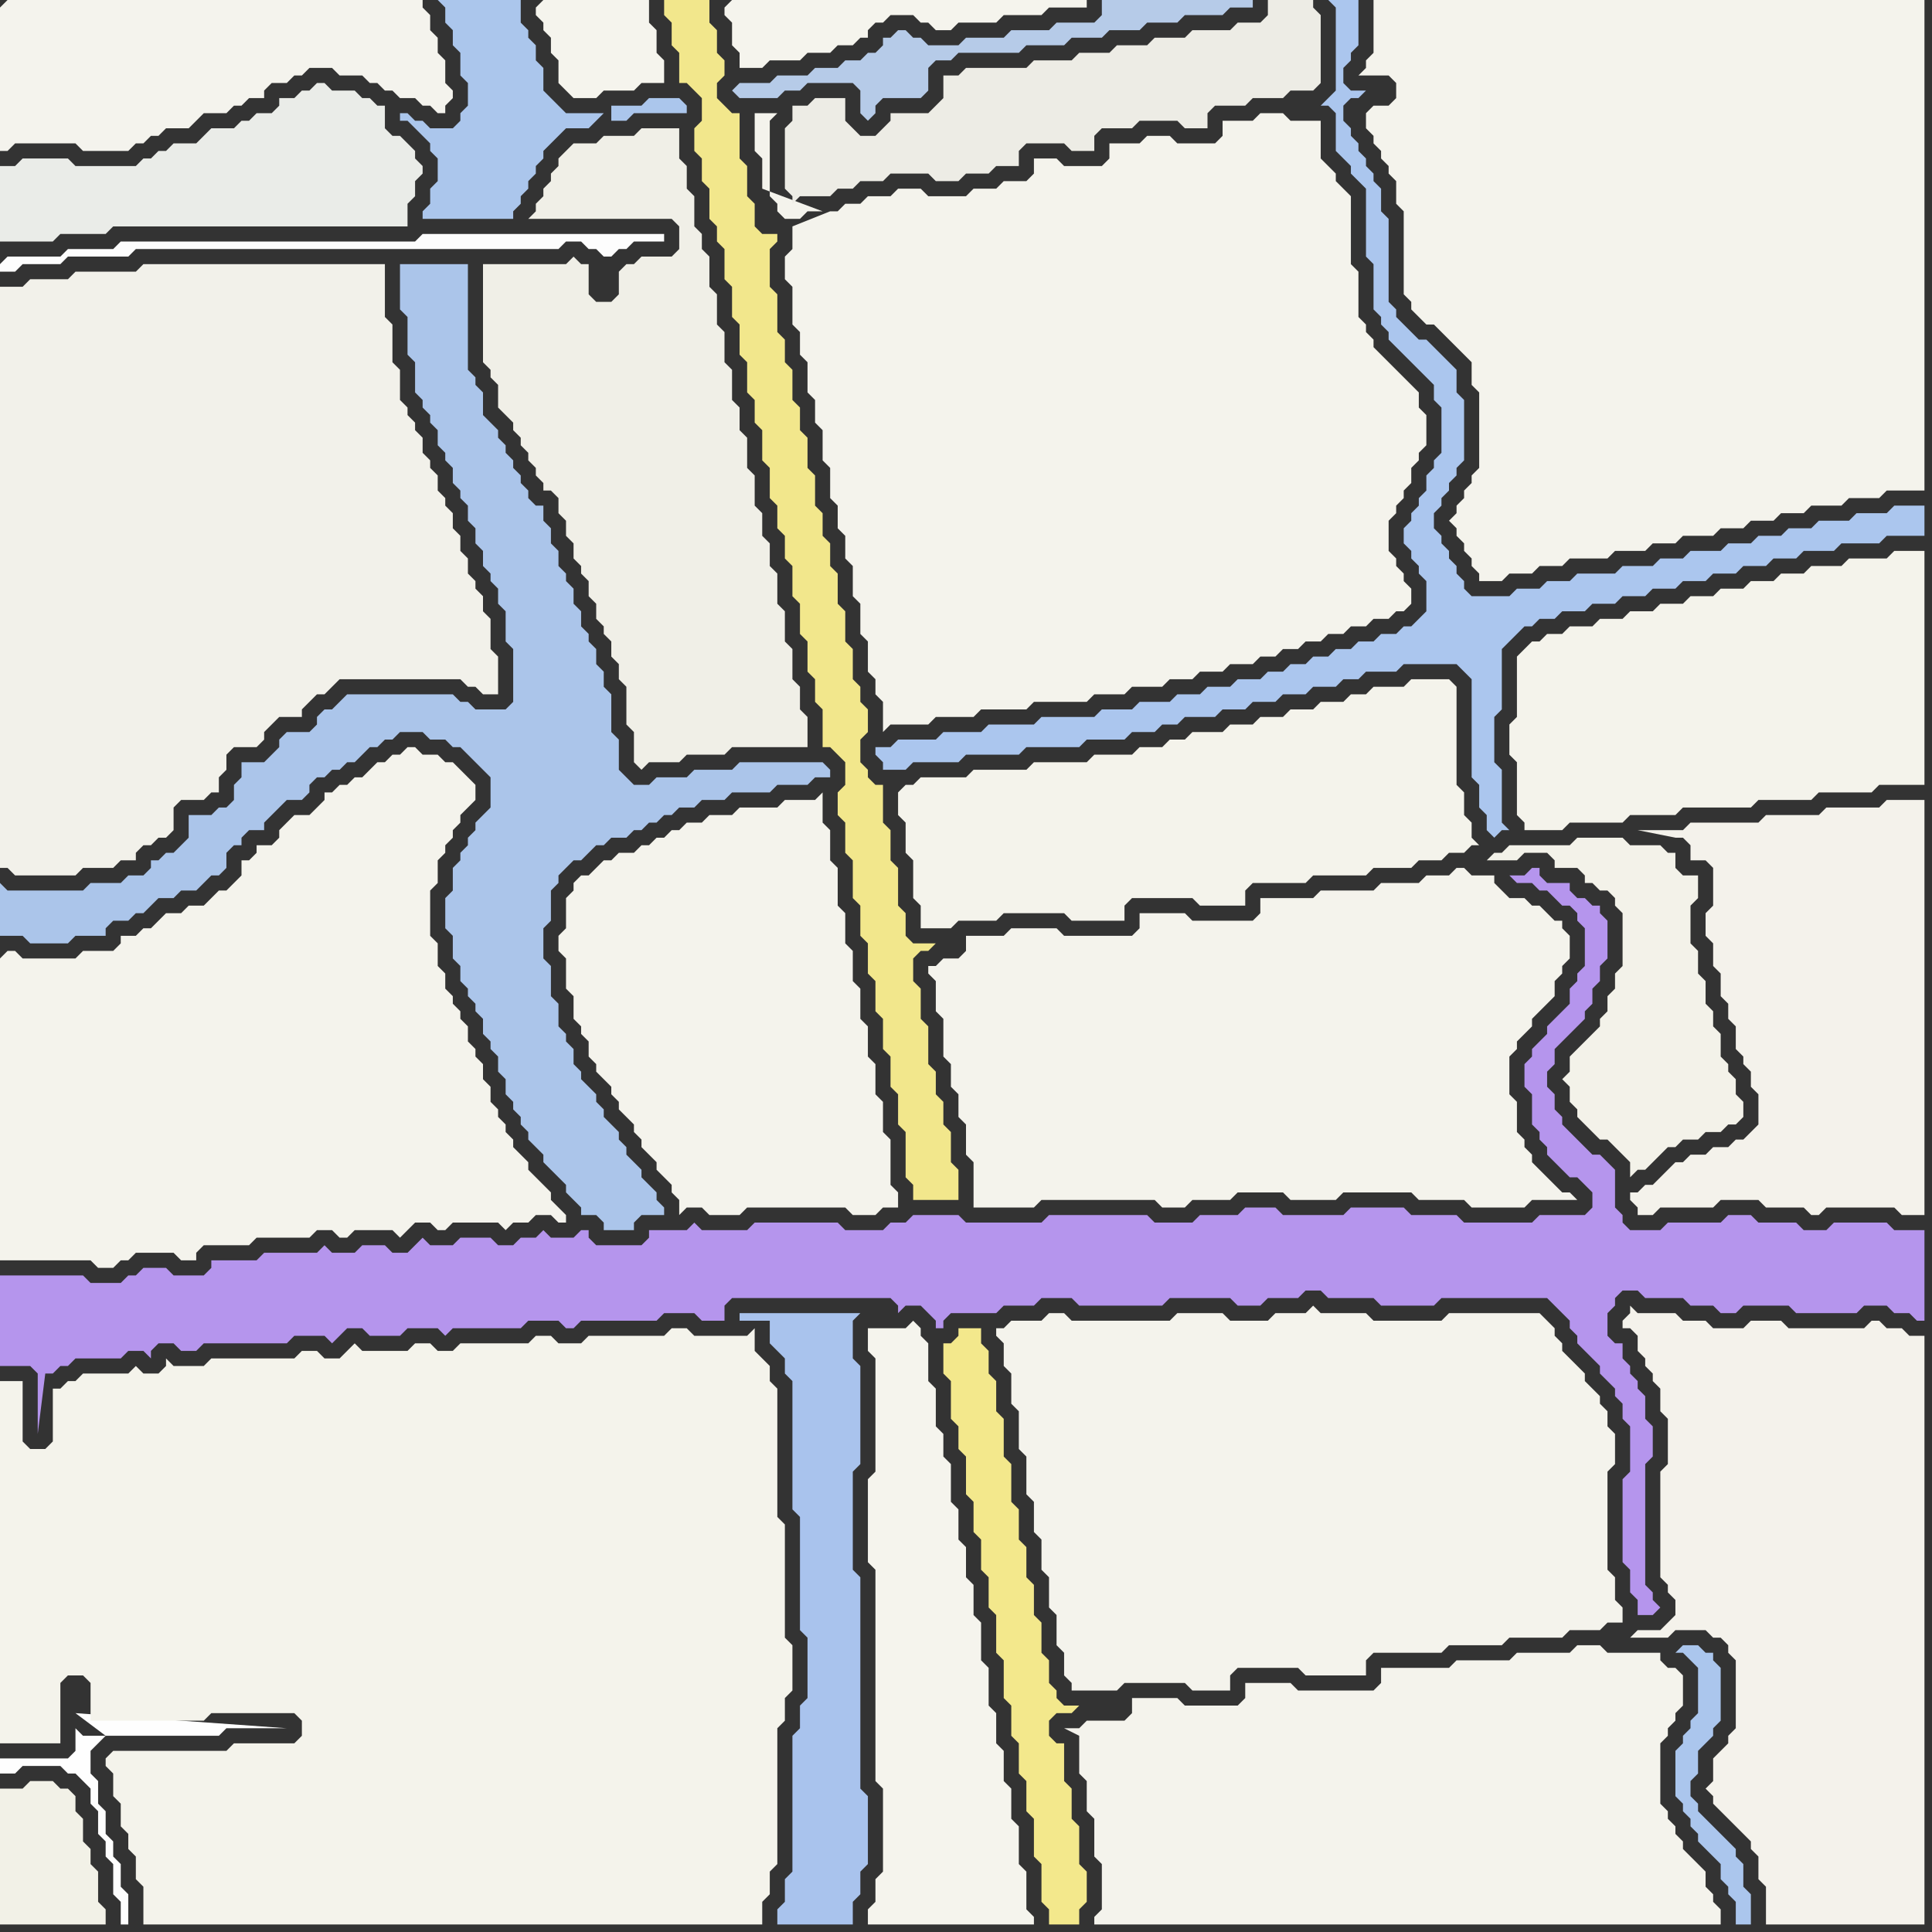 <svg width="256" height="256" xmlns="http://www.w3.org/2000/svg"><rect width="100%" height="100%" fill="#333333" stroke="none"/><script> 
var tempColor;
function hoverPath(evt){
obj = evt.target;
tempColor = obj.getAttribute("fill");
obj.setAttribute("fill","red");
//alert(tempColor);
//obj.setAttribute("stroke","red");}
function recoverPath(evt){
obj = evt.target;
obj.setAttribute("fill", tempColor);
//obj.setAttribute("stroke", tempColor);
}</script><path onmouseover="hoverPath(evt)" onmouseout="recoverPath(evt)" fill="rgb(242,241,234)" d="M  0,40l 0,75 1,0 1,1 8,0 1,-1 4,0 1,-1 2,0 0,-1 1,-1 1,0 1,-1 1,0 1,-1 0,-3 1,-1 3,0 1,-1 1,0 0,-2 1,-1 0,-2 1,-1 3,0 1,-1 0,-1 1,-1 1,-1 3,0 0,-1 1,-1 1,-1 1,0 1,-1 1,-1 16,0 1,1 1,0 1,1 2,0 0,-5 -1,-1 0,-4 -1,-1 0,-2 -1,-1 0,-1 -1,-1 0,-2 -1,-1 0,-2 -1,-1 0,-2 -1,-1 0,-1 -1,-1 0,-2 -1,-1 0,-1 -1,-1 0,-2 -1,-1 0,-1 -1,-1 0,-1 -1,-1 0,-4 -1,-1 0,-5 -1,-1 0,-7 -32,0 -1,1 -8,0 -1,1 -5,0 -1,1 -3,0Z"/>
<path onmouseover="hoverPath(evt)" onmouseout="recoverPath(evt)" fill="rgb(181,149,237)" d="M  0,172l 0,9 4,0 1,1 0,8 1,-8 1,0 1,-1 1,0 1,-1 6,0 1,-1 2,0 1,1 0,-1 1,-1 2,0 1,1 2,0 1,-1 11,0 1,-1 4,0 1,1 1,-1 1,-1 2,0 1,1 4,0 1,-1 4,0 1,1 1,-1 9,0 1,-1 4,0 1,1 1,0 1,-1 10,0 1,-1 4,0 1,1 3,0 0,-2 1,-1 21,0 1,1 0,1 1,-1 2,0 1,1 1,1 0,1 1,0 0,-1 1,-1 6,0 1,-1 4,0 1,-1 4,0 1,1 11,0 1,-1 8,0 1,1 3,0 1,-1 4,0 1,-1 2,0 1,1 6,0 1,1 7,0 1,-1 14,0 1,1 1,1 1,1 0,1 1,1 0,1 1,1 1,1 1,1 0,1 1,1 1,1 0,1 1,1 0,2 1,1 0,6 -1,1 0,11 1,1 0,3 1,1 0,2 2,0 1,-1 0,0 -1,-1 0,-1 -1,-1 0,-16 1,-1 0,-4 -1,-1 0,-3 -1,-1 0,-1 -1,-1 0,-1 -1,-1 0,-2 -1,0 -1,-1 0,-3 1,-1 0,-1 1,-1 2,0 1,1 5,0 1,1 3,0 1,1 2,0 1,-1 6,0 1,1 8,0 1,-1 3,0 1,1 2,0 1,1 1,0 0,-12 -4,0 -1,-1 -7,0 -1,1 -3,0 -1,-1 -5,0 -1,-1 -3,0 -1,1 -7,0 -1,1 -4,0 -1,-1 0,-1 -1,-1 0,-5 -1,-1 -1,-1 -1,0 -1,-1 -1,-1 -1,-1 -1,-1 0,-1 -1,-1 0,-2 -1,-1 0,-2 1,-1 0,-2 1,-1 1,-1 1,-1 1,-1 0,-1 1,-1 0,-2 1,-1 0,-2 1,-1 0,-5 -1,-1 0,-1 -1,0 -1,-1 -1,0 -1,-1 0,-1 -3,0 -1,-1 0,-1 -1,0 -1,1 -2,0 1,1 2,0 1,1 1,0 1,1 1,1 1,0 1,1 0,1 1,1 0,5 -1,1 0,1 -1,1 0,2 -1,1 -1,1 -1,1 0,1 -1,1 -1,1 0,1 -1,1 0,3 1,1 0,4 1,1 0,1 1,1 0,1 1,1 1,1 1,1 1,0 1,1 1,1 0,2 -1,1 -6,0 -1,1 -9,0 -1,-1 -6,0 -1,-1 -7,0 -1,1 -8,0 -1,-1 -4,0 -1,1 -5,0 -1,1 -5,0 -1,-1 -13,0 -1,1 -10,0 -1,-1 -6,0 -1,1 -2,0 -1,1 -5,0 -1,-1 -11,0 -1,1 -6,0 -1,-1 -1,1 -5,0 0,1 -1,1 -6,0 -1,-1 0,-1 -1,0 -1,1 -3,0 -1,-1 -1,1 -2,0 -1,1 -2,0 -1,-1 -4,0 -1,1 -3,0 -1,-1 -1,1 -1,1 -2,0 -1,-1 -3,0 -1,1 -3,0 -1,-1 -1,1 -7,0 -1,1 -6,0 0,1 -1,1 -4,0 -1,-1 -3,0 -1,1 -1,0 -1,1 -4,0 -1,-1 -11,0Z"/>
<path onmouseover="hoverPath(evt)" onmouseout="recoverPath(evt)" fill="rgb(240,239,231)" d="M  96,48l 0,-4 -1,-1 0,-4 -1,-1 0,-4 -1,-1 0,-2 -1,-1 0,-4 -1,-1 0,-3 -1,-1 0,-4 -5,0 -1,1 -4,0 -1,1 -3,0 -1,1 -1,1 0,1 -1,1 0,1 -1,1 0,1 -1,1 0,1 -1,1 19,0 1,1 0,3 -1,1 -4,0 -1,1 -1,0 -1,1 0,3 -1,1 -2,0 -1,-1 0,-4 -1,0 -1,-1 -1,1 -11,0 0,13 1,1 0,1 1,1 0,3 1,1 1,1 0,1 1,1 0,1 1,1 0,1 1,1 0,1 1,1 0,1 1,0 1,1 0,2 1,1 0,2 1,1 0,2 1,1 0,1 1,1 0,2 1,1 0,2 1,1 0,1 1,1 0,2 1,1 0,2 1,1 0,5 1,1 0,4 1,1 1,-1 4,0 1,-1 5,0 1,-1 10,0 0,-4 -1,-1 0,-3 -1,-1 0,-4 -1,-1 0,-4 -1,-1 0,-4 -1,-1 0,-3 -1,-1 0,-3 -1,-1 0,-4 -1,-1 0,-4 -1,-1 0,-3 -1,-1 0,-4 -1,-1Z"/>
<path onmouseover="hoverPath(evt)" onmouseout="recoverPath(evt)" fill="rgb(244,243,236)" d="M  109,28l -2,0 -1,1 -2,0 -1,-1 0,-1 -1,-1 0,-10 1,-1 -3,0 0,5 1,1 0,4 8,3 -4,2 0,3 -1,1 0,3 1,1 0,5 1,1 0,3 1,1 0,4 1,1 0,3 1,1 0,4 1,1 0,4 1,1 0,3 1,1 0,3 1,1 0,4 1,1 0,4 1,1 0,4 1,1 0,2 1,1 0,4 1,-1 5,0 1,-1 5,0 1,-1 6,0 1,-1 7,0 1,-1 4,0 1,-1 4,0 1,-1 3,0 1,-1 3,0 1,-1 3,0 1,-1 2,0 1,-1 2,0 1,-1 2,0 1,-1 2,0 1,-1 2,0 1,-1 2,0 1,-1 1,0 1,-1 0,-2 -1,-1 0,-1 -1,-1 0,-1 -1,-1 0,-4 1,-1 0,-1 1,-1 0,-1 1,-1 0,-2 1,-1 0,-1 1,-1 0,-4 -1,-1 0,-2 -1,-1 -1,-1 -1,-1 -1,-1 -1,-1 -1,-1 0,-1 -1,-1 0,-1 -1,-1 0,-6 -1,-1 0,-9 -2,-2 0,-1 -1,-1 -1,-1 0,-5 -4,0 -1,-1 -3,0 -1,1 -4,0 0,2 -1,1 -5,0 -1,-1 -3,0 -1,1 -4,0 0,2 -1,1 -5,0 -1,-1 -3,0 0,2 -1,1 -3,0 -1,1 -3,0 -1,1 -5,0 -1,-1 -3,0 -1,1 -3,0 -1,1 -2,0 -1,1 -1,0 -5,2 4,-2Z"/>
<path onmouseover="hoverPath(evt)" onmouseout="recoverPath(evt)" fill="rgb(245,244,237)" d="M  115,176l 0,3 1,1 0,15 -1,1 0,11 1,1 0,28 1,1 0,11 -1,1 0,3 -1,1 0,2 22,0 0,-1 -1,-1 0,-5 -1,-1 0,-5 -1,-1 0,-4 -1,-1 0,-4 -1,-1 0,-4 -1,-1 0,-5 -1,-1 0,-5 -1,-1 0,-4 -1,-1 0,-4 -1,-1 0,-4 -1,-1 0,-5 -1,-1 0,-3 -1,-1 0,-5 -1,-1 0,-5 -1,-1 0,-1 -1,-1 -1,1Z"/>
<path onmouseover="hoverPath(evt)" onmouseout="recoverPath(evt)" fill="rgb(244,243,236)" d="M  133,176l -1,0 0,1 1,1 0,3 1,1 0,4 1,1 0,5 1,1 0,5 1,1 0,4 1,1 0,4 1,1 0,4 1,1 0,4 1,1 0,3 1,1 0,1 6,0 1,-1 8,0 1,1 5,0 0,-2 1,-1 8,0 1,1 8,0 0,-2 1,-1 9,0 1,-1 7,0 1,-1 7,0 1,-1 4,0 1,-1 2,0 0,-2 -1,-1 0,-3 -1,-1 0,-13 1,-1 0,-4 -1,-1 0,-2 -1,-1 0,-1 -1,-1 -1,-1 0,-1 -1,-1 -1,-1 -1,-1 0,-1 -1,-1 0,-1 -1,-1 -1,-1 -12,0 -1,1 -9,0 -1,-1 -6,0 -1,-1 -1,1 -4,0 -1,1 -5,0 -1,-1 -6,0 -1,1 -13,0 -1,-1 -2,0 -1,1 -4,0 -1,1Z"/>
<path onmouseover="hoverPath(evt)" onmouseout="recoverPath(evt)" fill="rgb(244,243,236)" d="M  181,16l 0,1 1,1 0,1 1,1 0,1 1,1 0,1 1,1 0,3 1,1 0,11 1,1 0,1 1,1 1,1 1,0 2,2 1,1 1,1 1,1 0,3 1,1 0,10 -1,1 0,1 -1,1 0,1 -1,1 0,1 -1,1 1,1 0,1 1,1 0,1 1,1 0,1 1,1 0,1 3,0 1,-1 3,0 1,-1 3,0 1,-1 5,0 1,-1 4,0 1,-1 3,0 1,-1 4,0 1,-1 3,0 1,-1 3,0 1,-1 3,0 1,-1 4,0 1,-1 4,0 1,-1 5,0 0,-65 -73,0 0,7 -1,1 0,1 -1,1 4,0 1,1 0,2 -1,1 -2,0 -1,1Z"/>
<path onmouseover="hoverPath(evt)" onmouseout="recoverPath(evt)" fill="rgb(244,243,237)" d="M  0,1l 0,19 1,0 1,-1 8,0 1,1 6,0 1,-1 1,0 1,-1 1,0 1,-1 3,0 1,-1 1,-1 3,0 1,-1 1,0 1,-1 2,0 0,-1 1,-1 2,0 1,-1 1,0 1,-1 3,0 1,1 3,0 1,1 1,0 1,1 1,0 1,1 2,0 1,1 1,0 1,1 1,0 0,-1 1,-1 0,-1 -1,-1 0,-3 -1,-1 0,-2 -1,-1 0,-2 -1,-1 0,-1 -55,0 -1,1Z"/>
<path onmouseover="hoverPath(evt)" onmouseout="recoverPath(evt)" fill="rgb(234,236,232)" d="M  0,25l 0,7 7,0 1,-1 6,0 1,-1 39,0 0,-3 1,-1 0,-2 1,-1 0,-1 -1,-1 0,-1 -1,-1 -1,-1 -1,0 -1,-1 0,-3 -1,0 -1,-1 -1,0 -1,-1 -3,0 -1,-1 -1,0 -1,1 -1,0 -1,1 -2,0 0,1 -1,1 -2,0 -1,1 -1,0 -1,1 -3,0 -1,1 -1,1 -3,0 -1,1 -1,0 -1,1 -1,0 -1,1 -8,0 -1,-1 -6,0 -1,1 -2,0Z"/>
<path onmouseover="hoverPath(evt)" onmouseout="recoverPath(evt)" fill="rgb(171,197,234)" d="M  42,96l 0,0 -1,1 -3,0 -1,1 0,1 -1,1 -1,1 -3,0 0,2 -1,1 0,2 -1,1 -1,0 -1,1 -3,0 0,3 -1,1 -1,1 -1,0 -1,1 -1,0 0,1 -1,1 -2,0 -1,1 -4,0 -1,1 -10,0 -1,-1 0,7 3,0 1,1 5,0 1,-1 4,0 0,-1 1,-1 2,0 1,-1 1,0 1,-1 1,-1 2,0 1,-1 2,0 1,-1 1,-1 1,0 1,-1 0,-2 1,-1 1,0 0,-1 1,-1 2,0 0,-1 1,-1 1,-1 1,-1 2,0 1,-1 0,-1 1,-1 1,0 1,-1 1,0 1,-1 1,0 2,-2 1,0 1,-1 1,0 1,-1 3,0 1,1 2,0 1,1 1,0 1,1 1,1 1,1 1,1 0,4 -1,1 -1,1 0,1 -1,1 0,1 -1,1 0,1 -1,1 0,3 -1,1 0,4 1,1 0,3 1,1 0,2 1,1 0,1 1,1 0,1 1,1 0,2 1,1 0,1 1,1 0,2 1,1 0,2 1,1 0,1 1,1 0,1 1,1 0,1 1,1 1,1 0,1 1,1 1,1 1,1 0,1 1,1 1,1 0,1 2,0 1,1 0,1 4,0 0,-1 1,-1 3,0 0,-1 -1,-1 0,-1 -1,-1 -1,-1 0,-1 -1,-1 -1,-1 0,-1 -1,-1 0,-1 -1,-1 -1,-1 0,-1 -1,-1 0,-1 -1,-1 -1,-1 0,-1 -1,-1 0,-2 -1,-1 0,-1 -1,-1 0,-3 -1,-1 0,-4 -1,-1 0,-4 1,-1 0,-4 1,-1 0,-1 1,-1 1,-1 1,0 1,-1 1,-1 1,0 1,-1 2,0 1,-1 1,0 1,-1 1,0 1,-1 1,0 1,-1 2,0 1,-1 3,0 1,-1 5,0 1,-1 4,0 1,-1 2,0 0,-1 -1,-1 -11,0 -1,1 -5,0 -1,1 -4,0 -1,1 -2,0 -1,-1 -1,-1 0,-4 -1,-1 0,-5 -1,-1 0,-2 -1,-1 0,-2 -1,-1 0,-1 -1,-1 0,-2 -1,-1 0,-2 -1,-1 0,-1 -1,-1 0,-2 -1,-1 0,-2 -1,-1 0,-2 -1,0 -1,-1 0,-1 -1,-1 0,-1 -1,-1 0,-1 -1,-1 0,-1 -1,-1 0,-1 -1,-1 -1,-1 0,-3 -1,-1 0,-1 -1,-1 0,-14 -9,0 0,6 1,1 0,5 1,1 0,4 1,1 0,1 1,1 0,1 1,1 0,2 1,1 0,1 1,1 0,2 1,1 0,1 1,1 0,2 1,1 0,2 1,1 0,2 1,1 0,1 1,1 0,2 1,1 0,4 1,1 0,7 -1,1 -4,0 -1,-1 -1,0 -1,-1 -14,0 -1,1 -1,1 -1,0 -1,1Z"/>
<path onmouseover="hoverPath(evt)" onmouseout="recoverPath(evt)" fill="rgb(245,244,237)" d="M  71,1l 0,1 1,1 0,1 1,1 0,2 1,1 0,3 1,1 1,1 3,0 1,-1 4,0 1,-1 3,0 0,-3 -1,-1 0,-3 -1,-1 0,-3 -14,0 -1,1Z"/>
<path onmouseover="hoverPath(evt)" onmouseout="recoverPath(evt)" fill="rgb(244,243,236)" d="M  76,117l 0,1 -1,1 0,4 -1,1 0,2 1,1 0,4 1,1 0,3 1,1 0,1 1,1 0,2 1,1 0,1 1,1 1,1 0,1 1,1 0,1 1,1 1,1 0,1 1,1 0,1 1,1 1,1 0,1 1,1 1,1 0,1 1,1 0,2 1,-1 2,0 1,1 4,0 1,-1 13,0 1,1 3,0 1,-1 2,0 0,-2 -1,-1 0,-6 -1,-1 0,-4 -1,-1 0,-4 -1,-1 0,-4 -1,-1 0,-4 -1,-1 0,-4 -1,-1 0,-4 -1,-1 0,-5 -1,-1 0,-4 -1,-1 0,-4 -1,1 -4,0 -1,1 -5,0 -1,1 -3,0 -1,1 -2,0 -1,1 -1,0 -1,1 -1,0 -1,1 -1,0 -1,1 -2,0 -1,1 -1,0 -1,1 -1,1 -1,0 -1,1Z"/>
<path onmouseover="hoverPath(evt)" onmouseout="recoverPath(evt)" fill="rgb(245,244,237)" d="M  96,1l 0,1 1,1 0,3 1,1 0,2 3,0 1,-1 4,0 1,-1 3,0 1,-1 2,0 1,-1 1,0 0,-1 1,-1 1,0 1,-1 3,0 1,1 1,0 1,1 2,0 1,-1 5,0 1,-1 5,0 1,-1 5,0 0,-1 -47,0 -1,1Z"/>
<path onmouseover="hoverPath(evt)" onmouseout="recoverPath(evt)" fill="rgb(169,195,237)" d="M  102,177l 0,1 1,1 1,1 0,2 1,1 0,17 1,1 0,15 1,1 0,8 -1,1 0,3 -1,1 0,18 -1,1 0,3 -1,1 0,2 10,0 0,-3 1,-1 0,-3 1,-1 0,-9 -1,-1 0,-28 -1,-1 0,-13 1,-1 0,-13 -1,-1 0,-5 1,-1 -16,0 0,1 4,0Z"/>
<path onmouseover="hoverPath(evt)" onmouseout="recoverPath(evt)" fill="rgb(244,243,235)" d="M  119,105l 0,3 1,1 0,4 1,1 0,5 1,1 0,3 4,0 1,-1 5,0 1,-1 8,0 1,1 7,0 0,-2 1,-1 8,0 1,1 6,0 0,-2 1,-1 7,0 1,-1 7,0 1,-1 5,0 1,-1 3,0 1,-1 2,0 1,-1 1,0 -1,-1 0,-2 -1,-1 0,-3 -1,-1 0,-13 -1,-1 -5,0 -1,1 -4,0 -1,1 -2,0 -1,1 -3,0 -1,1 -3,0 -1,1 -3,0 -1,1 -3,0 -1,1 -4,0 -1,1 -2,0 -1,1 -3,0 -1,1 -5,0 -1,1 -7,0 -1,1 -7,0 -1,1 -6,0 -1,1 -1,0 -1,1Z"/>
<path onmouseover="hoverPath(evt)" onmouseout="recoverPath(evt)" fill="rgb(244,243,236)" d="M  124,128l -1,0 0,1 1,1 0,4 1,1 0,5 1,1 0,3 1,1 0,3 1,1 0,4 1,1 0,6 8,0 1,-1 15,0 1,1 3,0 1,-1 5,0 1,-1 6,0 1,1 6,0 1,-1 9,0 1,1 6,0 1,1 7,0 1,-1 6,0 -1,-1 -1,0 -1,-1 -1,-1 -1,-1 -1,-1 0,-1 -1,-1 0,-1 -1,-1 0,-4 -1,-1 0,-5 1,-1 0,-1 1,-1 1,-1 0,-1 1,-1 1,-1 1,-1 0,-2 1,-1 0,-1 1,-1 0,-3 -1,-1 0,-1 -1,0 -1,-1 -1,-1 -1,0 -1,-1 -2,0 -1,-1 -1,-1 0,-1 -3,0 -1,-1 -1,0 -1,1 -3,0 -1,1 -5,0 -1,1 -7,0 -1,1 -7,0 0,2 -1,1 -8,0 -1,-1 -6,0 0,2 -1,1 -9,0 -1,-1 -6,0 -1,1 -5,0 0,2 -1,1 -2,0 -1,1Z"/>
<path onmouseover="hoverPath(evt)" onmouseout="recoverPath(evt)" fill="rgb(254,254,254)" d="M  14,230l -3,0 -1,-1 0,3 -1,1 -9,0 0,2 2,0 1,-1 5,0 1,1 1,0 1,1 1,1 0,2 1,1 0,3 1,1 0,2 1,1 0,4 1,1 0,3 1,0 0,-4 -1,-1 0,-3 -1,-1 0,-2 -1,-1 0,-3 -1,-1 0,-3 -1,-1 0,-3 1,-1 1,-1 15,0 1,-1 8,0 -28,-2Z"/>
<path onmouseover="hoverPath(evt)" onmouseout="recoverPath(evt)" fill="rgb(237,236,229)" d="M  104,18l 0,7 1,1 0,1 1,-1 4,0 1,-1 2,0 1,-1 3,0 1,-1 5,0 1,1 3,0 1,-1 3,0 1,-1 3,0 0,-2 1,-1 5,0 1,1 3,0 0,-2 1,-1 4,0 1,-1 5,0 1,1 3,0 0,-2 1,-1 4,0 1,-1 4,0 1,-1 3,0 1,-1 0,-9 -1,-1 0,-1 -6,0 0,2 -1,1 -3,0 -1,1 -5,0 -1,1 -4,0 -1,1 -4,0 -1,1 -4,0 -1,1 -5,0 -1,1 -8,0 -1,1 -2,0 0,3 -1,1 -1,1 -5,0 0,1 -1,1 -1,1 -2,0 -1,-1 -1,-1 0,-3 -4,0 -1,1 -2,0 0,2 -1,1Z"/>
<path onmouseover="hoverPath(evt)" onmouseout="recoverPath(evt)" fill="rgb(243,232,140)" d="M  127,190l 0,2 1,1 0,5 1,1 0,4 1,1 0,4 1,1 0,4 1,1 0,5 1,1 0,5 1,1 0,4 1,1 0,4 1,1 0,4 1,1 0,5 1,1 0,5 1,1 0,2 4,0 0,-2 1,-1 0,-4 -1,-1 0,-5 -1,-1 0,-4 -1,-1 0,-5 -1,0 -1,-1 0,-2 1,-1 2,0 1,-1 -2,0 -1,-1 0,-1 -1,-1 0,-3 -1,-1 0,-4 -1,-1 0,-4 -1,-1 0,-4 -1,-1 0,-4 -1,-1 0,-5 -1,-1 0,-5 -1,-1 0,-4 -1,-1 0,-3 -1,-1 0,-2 -3,0 0,1 -1,1 -1,0 0,4 1,1 0,5 1,1Z"/>
<path onmouseover="hoverPath(evt)" onmouseout="recoverPath(evt)" fill="rgb(244,243,235)" d="M  202,86l 0,0 -1,1 0,8 -1,1 0,4 1,1 0,7 1,1 0,1 5,0 1,-1 7,0 1,-1 6,0 1,-1 9,0 1,-1 7,0 1,-1 7,0 1,-1 6,0 0,-31 -4,0 -1,1 -5,0 -1,1 -4,0 -1,1 -3,0 -1,1 -3,0 -1,1 -3,0 -1,1 -3,0 -1,1 -3,0 -1,1 -3,0 -1,1 -3,0 -1,1 -3,0 -1,1 -2,0 -1,1 -1,0 -1,1Z"/>
<path onmouseover="hoverPath(evt)" onmouseout="recoverPath(evt)" fill="rgb(244,242,235)" d="M  226,160l 1,0 1,-1 5,0 1,1 5,0 1,1 1,0 1,-1 9,0 1,1 3,0 0,-55 -5,0 -1,1 -7,0 -1,1 -7,0 -1,1 -9,0 -1,1 -6,0 5,1 1,0 1,1 0,2 2,0 1,1 0,5 -1,1 0,3 1,1 0,3 1,1 0,3 1,1 0,2 1,1 0,3 1,1 0,1 1,1 0,2 1,1 0,4 -1,1 -1,1 -1,0 -1,1 -2,0 -1,1 -2,0 -1,1 -1,0 -1,1 -1,1 -1,1 -1,0 -1,1 -1,0 0,1 1,1 0,1 2,0 1,-1Z"/>
<path onmouseover="hoverPath(evt)" onmouseout="recoverPath(evt)" fill="rgb(253,253,253)" d="M  0,35l 0,1 2,0 1,-1 5,0 1,-1 8,0 1,-1 56,0 1,-1 2,0 1,1 1,0 1,1 1,0 1,-1 1,0 1,-1 4,0 0,-1 -32,0 -1,1 -39,0 -1,1 -6,0 -1,1 -7,0 -1,1 80,0Z"/>
<path onmouseover="hoverPath(evt)" onmouseout="recoverPath(evt)" fill="rgb(244,243,236)" d="M  0,127l 0,40 12,0 1,1 2,0 1,-1 1,0 1,-1 5,0 1,1 2,0 0,-1 1,-1 6,0 1,-1 7,0 1,-1 2,0 1,1 1,0 1,-1 5,0 1,1 1,-1 1,-1 2,0 1,1 1,0 1,-1 6,0 1,1 1,-1 2,0 1,-1 2,0 1,1 1,0 0,-1 -1,-1 0,0 -1,-1 0,-1 -1,-1 -1,-1 -1,-1 0,-1 -1,-1 -1,-1 0,-1 -1,-1 0,-1 -1,-1 0,-1 -1,-1 0,-2 -1,-1 0,-2 -1,-1 0,-1 -1,-1 0,-2 -1,-1 0,-1 -1,-1 0,-1 -1,-1 0,-2 -1,-1 0,-3 -1,-1 0,-6 1,-1 0,-3 1,-1 0,-1 1,-1 0,-1 1,-1 0,-1 1,-1 1,-1 0,-2 -1,-1 -1,-1 -1,-1 -1,0 -1,-1 -2,0 -1,-1 -1,0 -1,1 -1,0 -1,1 -1,0 -1,1 -1,1 -1,0 -1,1 -1,0 -1,1 -1,0 0,1 -1,1 -1,1 -2,0 -1,1 -1,1 0,1 -1,1 -2,0 0,1 -1,1 -1,0 0,2 -1,1 -1,1 -1,0 -1,1 -1,1 -2,0 -1,1 -2,0 -1,1 -1,1 -1,0 -1,1 -2,0 0,1 -1,1 -4,0 -1,1 -7,0 -1,-1 -1,0 -1,1Z"/>
<path onmouseover="hoverPath(evt)" onmouseout="recoverPath(evt)" fill="rgb(242,241,231)" d="M  0,239l 0,16 14,0 0,-2 -1,-1 0,-4 -1,-1 0,-2 -1,-1 0,-3 -1,-1 0,-2 -1,-1 -1,0 -1,-1 -3,0 -1,1 -3,0Z"/>
<path onmouseover="hoverPath(evt)" onmouseout="recoverPath(evt)" fill="rgb(244,243,235)" d="M  15,235l 0,3 1,1 0,3 1,1 0,2 1,1 0,3 1,1 0,5 82,0 0,-3 1,-1 0,-3 1,-1 0,-18 1,-1 0,-3 1,-1 0,-6 -1,-1 0,-15 -1,-1 0,-17 -1,-1 0,-2 -1,-1 -1,-1 0,-3 -1,1 -7,0 -1,-1 -2,0 -1,1 -10,0 -1,1 -3,0 -1,-1 -2,0 -1,1 -9,0 -1,1 -2,0 -1,-1 -2,0 -1,1 -6,0 -1,-1 -1,1 -1,1 -2,0 -1,-1 -2,0 -1,1 -11,0 -1,1 -4,0 -1,-1 0,1 -1,1 -2,0 -1,-1 -1,1 -6,0 -1,1 -1,0 -1,1 -1,0 0,7 -1,1 -2,0 -1,-1 0,-8 -3,0 0,48 8,0 0,-8 1,-1 2,0 1,1 0,5 15,0 1,-1 11,0 1,1 0,2 -1,1 -8,0 -1,1 -15,0 -1,1 0,1 1,1Z"/>
<path onmouseover="hoverPath(evt)" onmouseout="recoverPath(evt)" fill="rgb(171,198,236)" d="M  80,15l -5,0 -1,-1 -1,-1 -1,-1 0,-3 -1,-1 0,-2 -1,-1 0,-1 -1,-1 0,-3 -11,0 1,1 0,2 1,1 0,2 1,1 0,3 1,1 0,3 -1,1 0,1 -1,1 -3,0 -1,-1 -1,0 -1,-1 -1,0 0,1 1,0 1,1 1,1 1,1 0,1 1,1 0,3 -1,1 0,2 -1,1 0,1 12,0 0,-1 1,-1 0,-1 1,-1 0,-1 1,-1 0,-1 1,-1 0,-1 1,-1 1,-1 1,-1 3,0 1,-1 1,-1 1,1 2,0 1,-1 7,0 0,-1 -1,-1 -4,0 -1,1 -4,0 0,2 -1,-1Z"/>
<path onmouseover="hoverPath(evt)" onmouseout="recoverPath(evt)" fill="rgb(242,231,140)" d="M  103,41l 0,-2 -1,-1 0,-5 1,-1 0,-1 -2,0 -1,-1 0,-3 -1,-1 0,-4 -1,-1 0,-6 -1,0 -1,-1 -1,-1 0,-2 1,-1 0,-2 -1,-1 0,-3 -1,-1 0,-3 -6,0 0,2 1,1 0,3 1,1 0,4 1,0 1,1 1,1 0,3 -1,1 0,3 1,1 0,3 1,1 0,4 1,1 0,2 1,1 0,4 1,1 0,4 1,1 0,4 1,1 0,4 1,1 0,3 1,1 0,4 1,1 0,4 1,1 0,3 1,1 0,3 1,1 0,4 1,1 0,4 1,1 0,4 1,1 0,3 1,1 0,5 1,0 1,1 1,1 0,3 -1,1 0,3 1,1 0,4 1,1 0,5 1,1 0,4 1,1 0,4 1,1 0,4 1,1 0,4 1,1 0,4 1,1 0,4 1,1 0,6 1,1 0,2 6,0 0,-4 -1,-1 0,-4 -1,-1 0,-3 -1,-1 0,-3 -1,-1 0,-5 -1,-1 0,-4 -1,-1 0,-3 1,-1 1,0 1,-1 -3,0 -1,-1 0,-3 -1,-1 0,-5 -1,-1 0,-4 -1,-1 0,-5 -1,0 -1,-1 0,-1 -1,-1 0,-3 1,-1 0,-3 -1,-1 0,-2 -1,-1 0,-4 -1,-1 0,-4 -1,-1 0,-4 -1,-1 0,-3 -1,-1 0,-3 -1,-1 0,-4 -1,-1 0,-4 -1,-1 0,-3 -1,-1 0,-4 -1,-1 0,-3 -1,-1Z"/>
<path onmouseover="hoverPath(evt)" onmouseout="recoverPath(evt)" fill="rgb(171,198,238)" d="M  117,99l -1,0 0,1 1,1 0,1 3,0 1,-1 6,0 1,-1 7,0 1,-1 7,0 1,-1 5,0 1,-1 3,0 1,-1 2,0 1,-1 4,0 1,-1 3,0 1,-1 3,0 1,-1 3,0 1,-1 3,0 1,-1 2,0 1,-1 4,0 1,-1 7,0 1,1 1,1 0,13 1,1 0,3 1,1 0,2 1,1 1,-1 1,0 -1,-1 0,-7 -1,-1 0,-6 1,-1 0,-8 1,-1 1,-1 1,-1 1,0 1,-1 2,0 1,-1 3,0 1,-1 3,0 1,-1 3,0 1,-1 3,0 1,-1 3,0 1,-1 3,0 1,-1 3,0 1,-1 3,0 1,-1 4,0 1,-1 5,0 1,-1 5,0 0,-4 -4,0 -1,1 -4,0 -1,1 -4,0 -1,1 -3,0 -1,1 -3,0 -1,1 -3,0 -1,1 -4,0 -1,1 -3,0 -1,1 -4,0 -1,1 -5,0 -1,1 -3,0 -1,1 -3,0 -1,1 -5,0 -1,-1 0,-1 -1,-1 0,-1 -1,-1 0,-1 -1,-1 0,-1 -1,-1 0,-2 1,-1 0,-1 1,-1 0,-1 1,-1 0,-1 1,-1 0,-8 -1,-1 0,-3 -1,-1 -1,-1 -1,-1 -1,-1 -1,0 -1,-1 -1,-1 -1,-1 0,-1 -1,-1 0,-11 -1,-1 0,-3 -1,-1 0,-1 -1,-1 0,-1 -1,-1 0,-1 -1,-1 0,-1 -1,-1 0,-2 1,-1 1,0 1,-1 -2,0 -1,-1 0,-2 1,-1 0,-1 1,-1 0,-6 -4,0 1,1 0,11 -1,1 -1,1 1,0 1,1 0,5 1,1 1,1 0,1 1,1 1,1 0,9 1,1 0,6 1,1 0,1 1,1 0,1 1,1 1,1 1,1 1,1 1,1 1,1 0,2 1,1 0,6 -1,1 0,1 -1,1 0,2 -1,1 0,1 -1,1 0,1 -1,1 0,2 1,1 0,1 1,1 0,1 1,1 0,4 -1,1 -1,1 -1,0 -1,1 -2,0 -1,1 -2,0 -1,1 -2,0 -1,1 -2,0 -1,1 -2,0 -1,1 -2,0 -1,1 -3,0 -1,1 -3,0 -1,1 -3,0 -1,1 -4,0 -1,1 -4,0 -1,1 -7,0 -1,1 -6,0 -1,1 -5,0 -1,1 -5,0 -1,1Z"/>
<path onmouseover="hoverPath(evt)" onmouseout="recoverPath(evt)" fill="rgb(182,203,232)" d="M  124,6l -1,0 -1,-1 -1,0 -1,-1 -1,0 -1,1 -1,0 0,1 -1,1 -1,0 -1,1 -2,0 -1,1 -3,0 -1,1 -4,0 -1,1 -4,0 -1,1 1,1 5,0 1,-1 2,0 1,-1 6,0 1,1 0,3 1,1 1,-1 0,-1 1,-1 5,0 1,-1 0,-3 1,-1 2,0 1,-1 8,0 1,-1 5,0 1,-1 4,0 1,-1 4,0 1,-1 4,0 1,-1 5,0 1,-1 3,0 0,-1 -20,0 0,2 -1,1 -5,0 -1,1 -5,0 -1,1 -5,0 -1,1Z"/>
<path onmouseover="hoverPath(evt)" onmouseout="recoverPath(evt)" fill="rgb(244,243,236)" d="M  143,231l 0,4 1,1 0,4 1,1 0,5 1,1 0,6 -1,1 0,1 83,0 0,-2 -1,-1 0,-1 -1,-1 0,-2 -1,-1 -1,-1 -1,-1 0,-1 -1,-1 0,-1 -1,-1 0,-1 -1,-1 0,-8 1,-1 0,-1 1,-1 0,-1 1,-1 0,-4 -1,-1 -1,0 -1,-1 0,-1 -7,0 -1,-1 -3,0 -1,1 -7,0 -1,1 -7,0 -1,1 -9,0 0,2 -1,1 -10,0 -1,-1 -6,0 0,2 -1,1 -7,0 -1,-1 -6,0 0,2 -1,1 -5,0 -1,1 -2,0 2,1Z"/>
<path onmouseover="hoverPath(evt)" onmouseout="recoverPath(evt)" fill="rgb(243,242,233)" d="M  210,116l 0,1 1,0 1,1 1,0 1,1 0,1 1,1 0,7 -1,1 0,2 -1,1 0,2 -1,1 0,1 -1,1 -1,1 -1,1 -1,1 0,2 -1,1 1,1 0,2 1,1 0,1 1,1 1,1 1,1 1,0 1,1 1,1 1,1 0,2 1,-1 1,0 1,-1 2,-2 1,0 1,-1 2,0 1,-1 2,0 1,-1 1,0 1,-1 0,-2 -1,-1 0,-2 -1,-1 0,-1 -1,-1 0,-3 -1,-1 0,-2 -1,-1 0,-3 -1,-1 0,-3 -1,-1 0,-5 1,-1 0,-3 -2,0 -1,-1 0,-2 -1,0 -1,-1 -4,0 -1,-1 -6,0 -1,1 -8,0 -1,1 -1,0 -1,1 4,0 1,-1 3,0 1,1 0,1 3,0 1,1Z"/>
<path onmouseover="hoverPath(evt)" onmouseout="recoverPath(evt)" fill="rgb(171,198,237)" d="M  224,218l -1,0 -1,1 1,0 1,1 0,0 1,1 0,6 -1,1 0,1 -1,1 0,1 -1,1 0,6 1,1 0,1 1,1 0,1 1,1 0,1 1,1 1,1 1,1 0,2 1,1 0,1 1,1 0,3 2,0 0,-4 -1,-1 0,-3 -1,-1 0,-1 -1,-1 -1,-1 -3,-3 0,-1 -1,-1 0,-2 1,-1 0,-3 1,-1 1,-1 0,-1 1,-1 0,-7 -1,-1 0,-1 -1,0 -1,-1Z"/>
<path onmouseover="hoverPath(evt)" onmouseout="recoverPath(evt)" fill="rgb(244,242,235)" d="M  226,216l 0,0 1,1 1,0 1,1 0,1 1,1 0,9 -1,1 0,1 -1,1 -1,1 0,3 -1,1 1,1 0,1 1,1 1,1 1,1 1,1 1,1 0,1 1,1 0,3 1,1 0,5 21,0 0,-78 -2,0 -1,-1 -2,0 -1,-1 -1,0 -1,1 -10,0 -1,-1 -4,0 -1,1 -4,0 -1,-1 -3,0 -1,-1 -5,0 -1,-1 0,1 -1,1 0,1 1,0 1,1 0,2 1,1 0,1 1,1 0,1 1,1 0,3 1,1 0,6 -1,1 0,14 1,1 0,1 1,1 0,2 -1,1 -1,1 -3,0 -1,1 5,0 1,-1Z"/>
</svg>